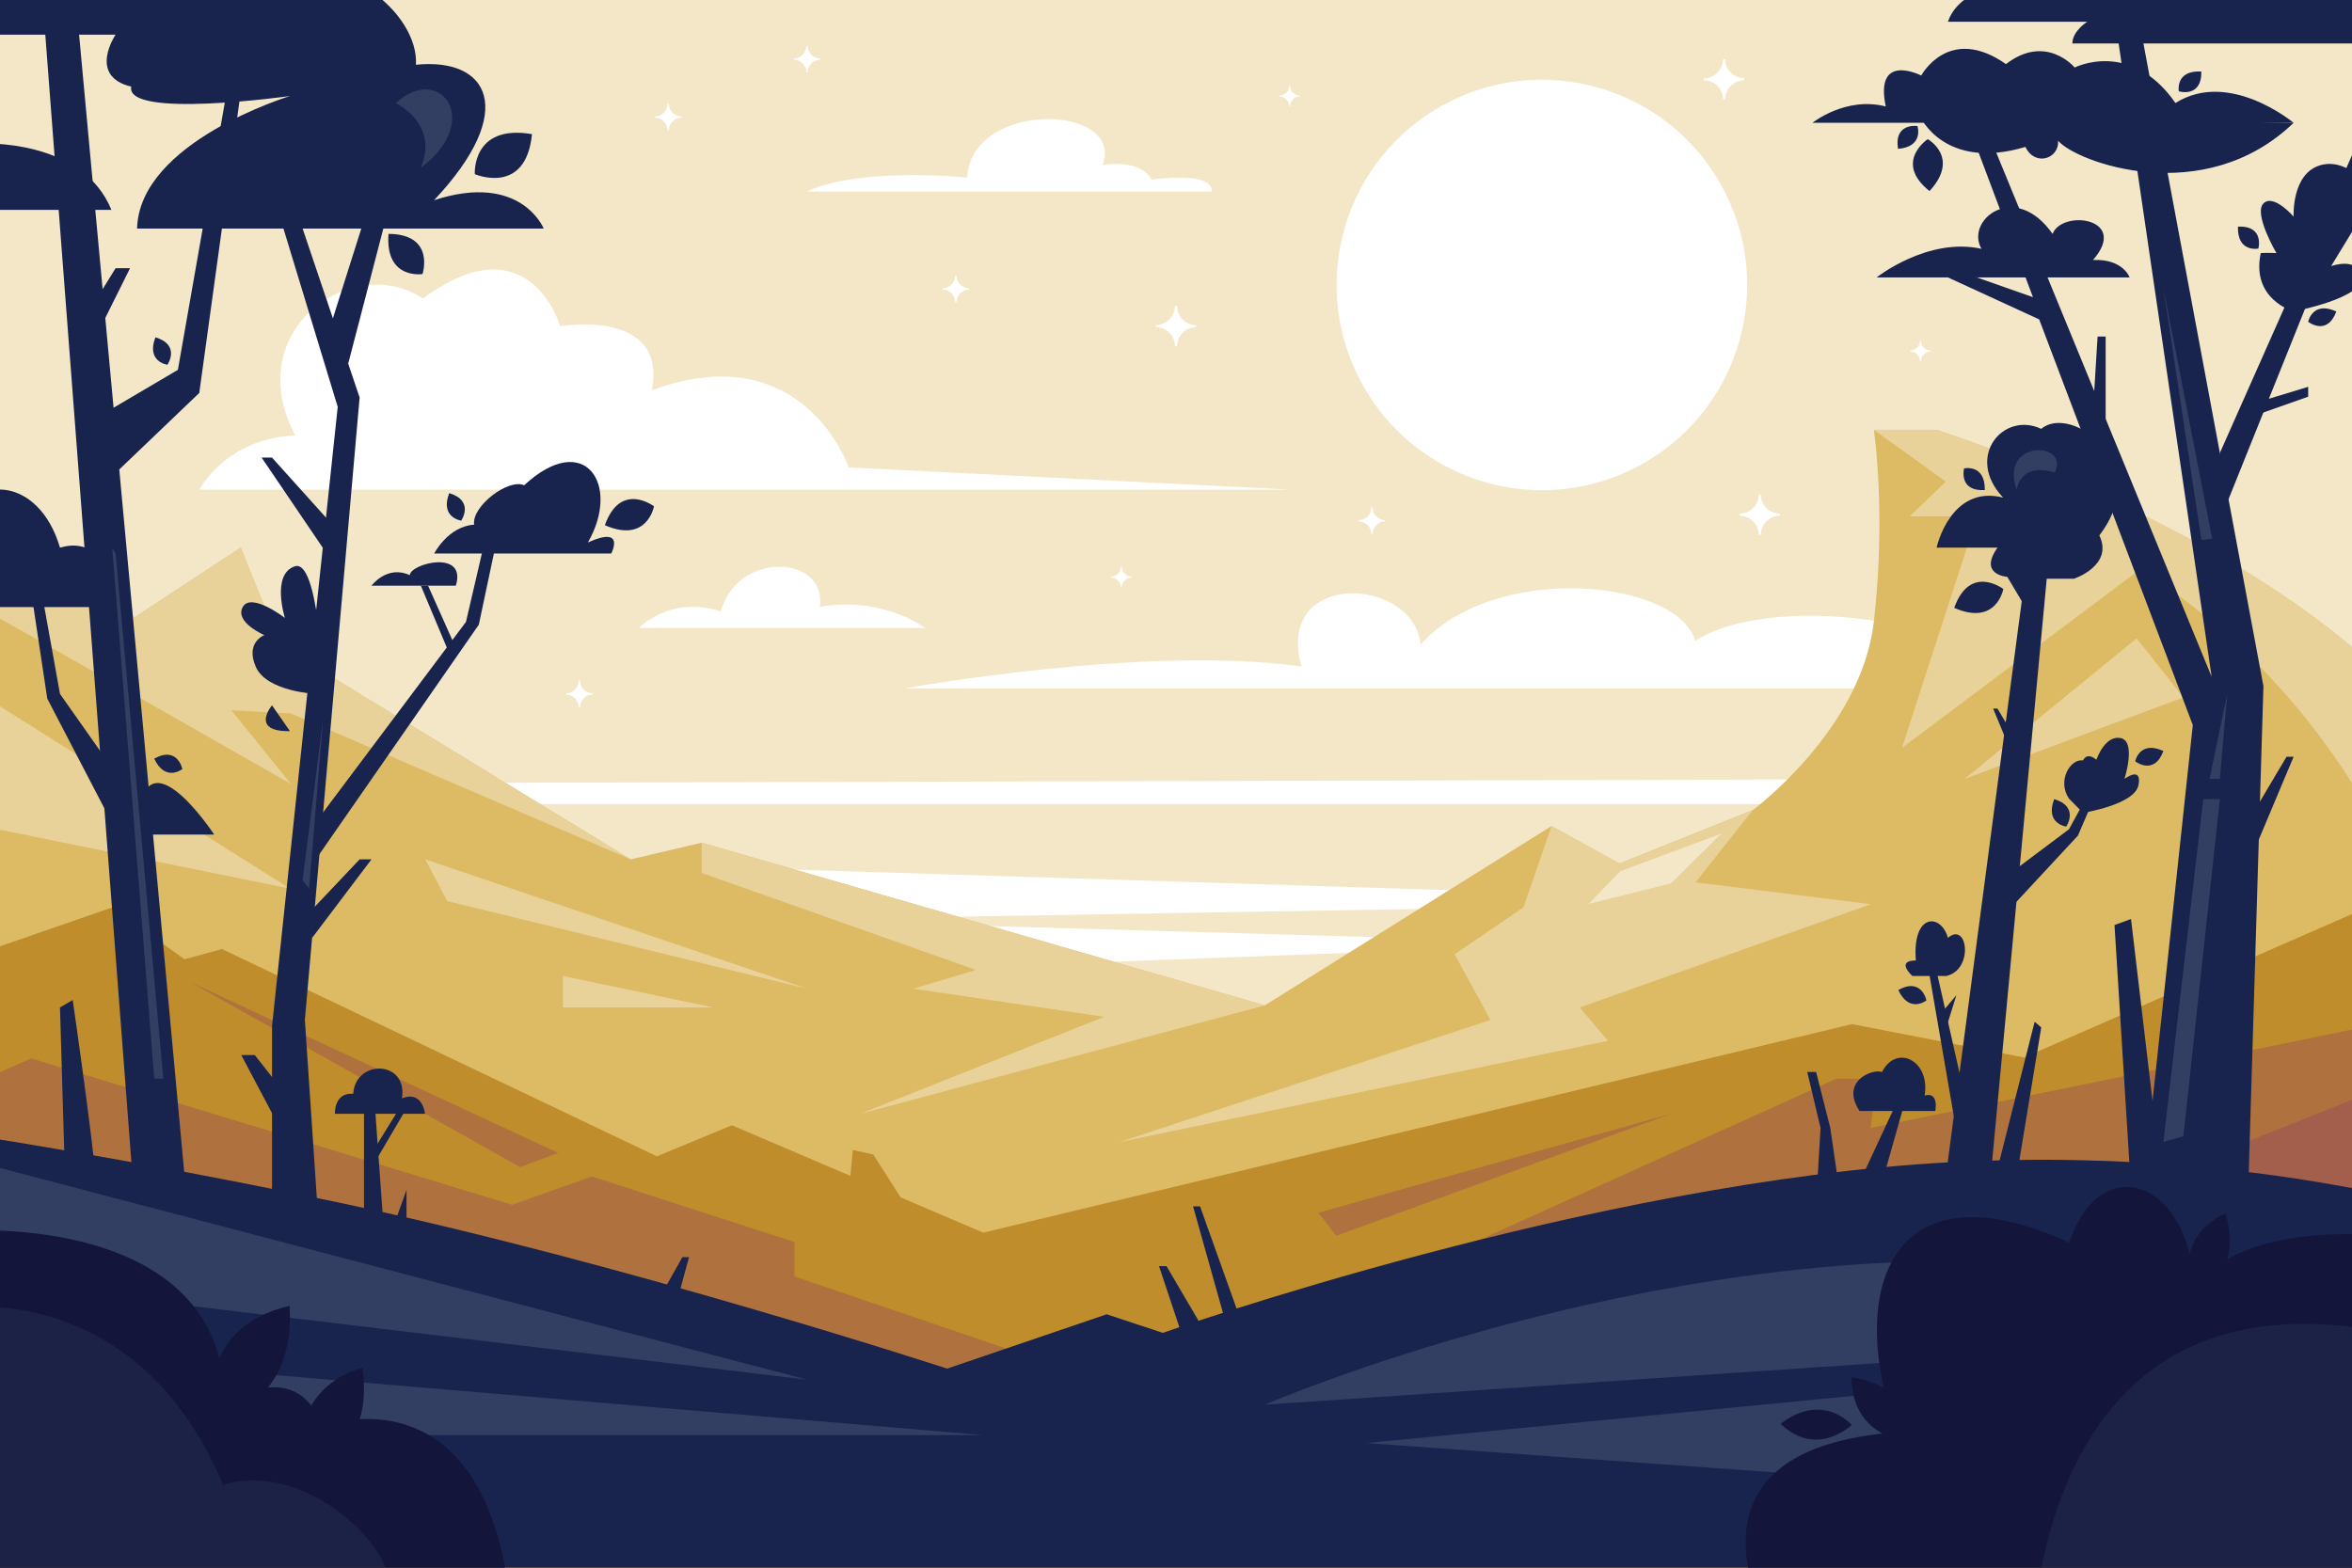 <?xml version="1.0" encoding="utf-8"?>
<!-- Generator: Adobe Illustrator 27.5.0, SVG Export Plug-In . SVG Version: 6.00 Build 0)  -->
<svg version="1.1" xmlns="http://www.w3.org/2000/svg" xmlns:xlink="http://www.w3.org/1999/xlink" x="0px" y="0px"
	 viewBox="0 0 750 500" style="enable-background:new 0 0 750 500;" xml:space="preserve">
<rect x="0" y="0" width="750" height="500" fill="#808080" stroke="none"/>
<g id="BACKGROUND">
	<rect x="-0.001" style="fill:#F3E7C8;" width="750" height="500"/>
</g>
<g id="OBJECTS">
	<g>
		<defs>
			<rect id="SVGID_1_" x="-0.001" width="750" height="500"/>
		</defs>
		<clipPath id="SVGID_00000091006930902669373000000016753142845862599350_">
			<use xlink:href="#SVGID_1_"  style="overflow:visible;"/>
		</clipPath>
		<g style="clip-path:url(#SVGID_00000091006930902669373000000016753142845862599350_);">
			<path style="fill:#FFFFFF;" d="M63.581,156.154h347.655l-140.603-7.071c0,0-14.426-42.429-62.795-24.609
				c5.091-26.306-29.221-20.446-29.221-20.446s-9.772-33.919-43.756-8.802C112.799,80.348,76.31,104.957,94.13,138.9
				C72.11,139.748,63.581,156.154,63.581,156.154z"/>
			<path style="fill:#FFFFFF;" d="M646.694,219.557h-358.22c0,0,76.9-13.971,126.545-6.986
				c-8.761-31.047,36.017-28.718,37.964-6.985c23.362-26.39,81.768-20.995,87.608-1.184
				C563.953,189.287,626.252,196.272,646.694,219.557z"/>
			<path style="fill:#FFFFFF;" d="M295.032,200.308H203.68c0,0,10.232-10.587,26.184-5.293c5.311-19.561,33.909-17.988,31.581-1.482
				C281.731,190.085,295.032,200.308,295.032,200.308z"/>
			<path style="fill:#FFFFFF;" d="M386.445,61.113h-129.11c0,0,12.795-7.655,51.056-4.504c1.576-24.982,50.414-23.312,43.212-4.004
				c13.054-1.848,15.529,4.679,15.529,4.679S386.853,54.364,386.445,61.113z"/>
			<polyline style="fill:#FFFFFF;" points="209.93,276.003 583.2,287.711 245.788,293.357 509.018,300.925 219.188,311.841 			"/>
			<polyline style="fill:#FFFFFF;" points="126.185,249.737 650.907,248.422 600.314,256.456 141.278,256.456 			"/>
		</g>
		<g style="clip-path:url(#SVGID_00000091006930902669373000000016753142845862599350_);">
			<path style="fill:#DDBB64;" d="M787.739,520.05l-812.73,6.77l8.77-338.66l0.9-34.56l58.17,43.34l33.92-22.28l12.49,31.07
				l111.88,68.36l22.61-5.32l179.57,51.88l91.45-57.2l21.62,11.97l42.56-17.08c0,0,34.59-25.48,38.58-60.07
				c3.99-34.58,0-61.18,0-61.18h19.95c0,0,116.88,37.1,158.29,97.1c10.17,14.74,16.07,39.49,19.17,68.44
				C804.489,391.53,787.739,520.05,787.739,520.05z"/>
			<path style="fill:#E9D299;" d="M92.729,227.54l-18.96-1L92.729,250c0,0-76.86-43.88-108.95-61.84l0.9-34.56l58.17,43.34
				l33.92-22.28l12.49,31.07l111.88,68.36L92.729,227.54z"/>
			<polygon style="fill:#E9D299;" points="135.625,274.09 142.609,287.395 257.335,315.329 			"/>
			<polygon style="fill:#E9D299;" points="223.749,268.77 223.749,278.417 311.207,309.343 291.254,315.329 352.109,324.307 
				274.295,355.234 403.319,320.65 			"/>
			<polygon style="fill:#E9D299;" points="494.769,263.452 485.791,289.391 463.843,304.355 475.279,325.305 357.097,364.212 
				512.727,331.955 503.748,321.315 596.527,288.393 540.66,281.41 558.949,258.34 516.389,275.42 			"/>
			<polygon style="fill:#F3E7C8;" points="516.648,277.894 506.567,288.284 532.839,281.731 548.905,265.854 			"/>
			<path style="fill:#E9D299;" d="M794.939,302.63c-3.54,50.35-8.12,79.61-13.55,35.57c-13.39-108.58-99.07-156.55-99.07-156.55
				l-75.82,56.86l23.95-73.82h-21.45l11.47-11.09l-22.94-16.51h19.95c0,0,116.88,37.1,158.29,97.1
				C785.939,248.93,791.839,273.68,794.939,302.63z"/>
			<polygon style="fill:#E9D299;" points="681.325,203.595 696.234,222.433 626.456,248.422 			"/>
			<polygon style="fill:#E9D299;" points="179.515,311.276 179.515,321.315 227.406,321.315 			"/>
			<polygon style="fill:#E9D299;" points="-24.991,209.581 92.459,283.405 -30.978,258.34 			"/>
		</g>
		<g style="clip-path:url(#SVGID_00000091006930902669373000000016753142845862599350_);">
			<polygon style="fill:#BF8D2B;" points="-40.954,315.995 35.863,289.389 58.808,305.956 70.78,302.692 209.455,368.798 
				233.392,358.892 313.534,393.143 590.541,326.635 645.411,337.276 802.037,268.77 797.882,525.495 -40.954,535.472 			"/>
			<polygon style="opacity:0.3;fill:#8B326B;" points="60.803,313.304 178.014,367.699 165.859,372.251 			"/>
			<polyline style="fill:#BF8D2B;" points="270.476,382.565 271.931,366.768 278.481,368.223 293.764,392.24 			"/>
			<polygon style="opacity:0.3;fill:#8B326B;" points="420.397,386.781 426.114,394.14 532.839,355.234 			"/>
			<polyline style="opacity:0.3;fill:#8B326B;" points="426.114,416.089 585.553,344.036 598.398,344.036 596.527,359.753 
				817.842,314.496 804.033,434.046 			"/>
			<polyline style="opacity:0.3;fill:#8B326B;" points="781.389,338.2 660.016,386.714 746.946,412.874 781.389,364.212 			"/>
			<polygon style="opacity:0.3;fill:#8B326B;" points="-36.085,357.749 9.983,337.573 163.301,384.25 188.738,375.212 
				253.345,396.136 253.345,407.11 350.114,440.032 332.157,466.968 			"/>
		</g>
		<g style="clip-path:url(#SVGID_00000091006930902669373000000016753142845862599350_);">
			<path style="fill:#18244E;" d="M658.859,263.633c0,0-6.845-0.919-3.821-8.764C663.209,257.374,658.859,263.633,658.859,263.633z"
				/>
			<path style="fill:#18244E;" d="M614.293,319.07c0,0-5.405,4.3-8.968-3.315C612.792,311.597,614.293,319.07,614.293,319.07z"/>
			<path style="fill:#18244E;" d="M638.817,187.851c0,0-2.137,11.932-15.661,6.027C628.176,179.744,638.817,187.851,638.817,187.851
				z"/>
			<path style="fill:#18244E;" d="M680.876,242.811c0,0,1.33-6.777,8.979-3.286C686.862,247.53,680.876,242.811,680.876,242.811z"/>
			<path style="fill:#18244E;" d="M626.307,149.386c0,0,6.744-1.49,6.6,6.917C624.374,156.759,626.307,149.386,626.307,149.386z"/>
			<polyline style="fill:#18244E;" points="633.439,389.699 654.389,166.089 648.071,166.089 619.525,382.502 			"/>
			<polyline style="fill:#18244E;" points="638.817,292.126 662.602,266.512 669.717,250 667.684,250 659.756,264.479 
				641.867,277.894 			"/>
			<path style="fill:#18244E;" d="M659.756,254.721l4.472,4.53c0,0,16.466-2.588,17.686-8.845c1.22-6.256-4.472-1.985-4.472-1.985
				s3.862-11.996-1.22-13.013c-5.082-1.016-7.725,6.912-7.725,6.912s-2.846-2.643-4.269,0.203
				C660.163,241.914,655.894,249.029,659.756,254.721z"/>
			<path style="fill:#18244E;" d="M646.698,195.105l-6.614-11.123c0,0-9.32-0.601-3.127-9.317c-7.395,0-19.42,0-19.42,0
				s4.375-20.197,21.211-15.962c-12.292-13.013,0.07-27.632,12.16-21.92c9.491-8.109,36.146,11.098,18.524,33.971
				c4.625,9.62-8.086,13.829-8.086,13.829h-11.941"/>
			<path style="fill:#333E63;" d="M643.091,156.323c0,0,0.733-9.009,12.139-5.638C660.176,140.732,637.31,140.018,643.091,156.323z"
				/>
			<polyline style="fill:#18244E;" points="643.091,244.192 635.575,226.008 636.957,226.008 642.494,235.319 			"/>
			<polyline style="fill:#18244E;" points="643.091,375.184 650.907,327.684 648.803,325.88 636.957,372.779 			"/>
			<polyline style="fill:#18244E;" points="626.456,349.329 617.236,308.443 614.831,308.443 624.451,364.212 			"/>
			<path style="fill:#18244E;" d="M620.643,311.276h-10.835c0,0-5.5-4.937,1.114-4.937c-1.202-15.332,8.111-15.032,10.219-7.215
				C627.458,293.712,629.462,309.299,620.643,311.276z"/>
			<polyline style="fill:#18244E;" points="620.643,327.684 623.85,317.388 619.525,322.536 			"/>
		</g>
		<g style="clip-path:url(#SVGID_00000091006930902669373000000016753142845862599350_);">
			<g>
				<polyline style="fill:#18244E;" points="682.275,389.699 699.237,231.258 650.25,101.87 621.142,88.478 622.607,85.758 
					648.266,94.782 624.649,31.909 629.613,31.759 705.246,215.857 672.315,-8.432 679.296,-8.642 721.759,218.857 716.602,389.573 
									"/>
				<polygon style="fill:#333E63;" points="707.871,254.869 702.571,254.869 689.855,364.212 696.234,362.396 				"/>
				<polyline style="fill:#18244E;" points="689.663,378.853 679.533,293.103 674.268,295.036 679.525,379.159 				"/>
				<polyline style="fill:#18244E;" points="707.871,166.089 754.893,49.002 754.597,39.169 707.871,144.454 				"/>
			</g>
			<polyline style="fill:#18244E;" points="716.342,277.144 731.382,241.359 729.122,241.359 716.342,262.903 			"/>
			<path style="fill:#18244E;" d="M598.398,88.488h80.698c0,0-2.124-6.021-11.68-5.557c11.68-13.43-9.859-16.209-12.893-8.336
				c-12.06-17.135-27.987-4.364-22.678,4.765C614.708,75.55,598.398,88.488,598.398,88.488z"/>
			<path style="fill:#18244E;" d="M731.382,39.169H577.95c0,0,10.589-8.503,23.37-5.216c-3.651-17.527,11.32-9.859,11.32-9.859
				s8.764-16.432,27.021-3.652c12.78-9.859,21.909,1.096,21.909,1.096s17.893-9.129,32.133,11.32
				C710.865,22.025,731.382,39.169,731.382,39.169z"/>
			<polyline style="fill:#18244E;" points="667.412,131.083 668.872,107.348 671.45,107.348 671.45,145.689 			"/>
			<path style="fill:#18244E;" d="M631.992-2.927c0,0-8.19,2.191-10.851,9.859c24.726,0,44.445,0,44.445,0s-4.747,2.921-4.747,6.938
				c9.494,0,97.861,0,97.861,0l2.556-27.751L631.992-2.927z"/>
			<path style="fill:#18244E;" d="M731.382,99.343c0,0-13.644-3.824-10.485-18.622c1.995-0.166,5.005,0,5.005,0
				s-7.333-12.47-4.174-15.796s9.654,4.157,9.654,4.157s-0.735-13.993,8.802-16.461c9.537-2.468,17.126,9.311,17.126,9.311
				l-13.967,22.945c0,0,8.646-3.159,9.644,3.492C753.985,95.02,731.382,99.343,731.382,99.343z"/>
			<path style="fill:#18244E;" d="M736.028,102.629c0,0,1.33-6.777,8.979-3.286C742.014,107.348,736.028,102.629,736.028,102.629z"
				/>
			<path style="fill:#18244E;" d="M720.139,79.278c0,0-6.764,1.398-6.506-7.006C722.172,71.932,720.139,79.278,720.139,79.278z"/>
			<path style="fill:#18244E;" d="M611.43,40.202c0,0,2.182,6.553-6.194,7.283C603.896,39.045,611.43,40.202,611.43,40.202z"/>
			<path style="fill:#18244E;" d="M614.715,44.378c0,0,10.443,5.856,0.555,16.565C603.705,51.684,614.715,44.378,614.715,44.378z"/>
			<path style="fill:#18244E;" d="M694.775,29.12c0,0-1.204-6.801,7.189-6.303C702.06,31.362,694.775,29.12,694.775,29.12z"/>
			<path style="fill:#18244E;" d="M612.378,37.325c0,0,7.759,17.221,33.476,9.533c3.104,6.429,10.863,3.698,10.42-1.995
				c5.764,6.873,46.465,21.868,75.109-5.693"/>
			<polygon style="fill:#333E63;" points="704.59,248.422 707.871,248.422 710.242,221.08 			"/>
			<polyline style="fill:#333E63;" points="705.416,171.803 689.855,91.877 701.965,172.225 			"/>
			<polyline style="fill:#18244E;" points="720.351,132.051 736.028,126.519 736.028,123.37 721.759,127.711 			"/>
		</g>
		<g style="clip-path:url(#SVGID_00000091006930902669373000000016753142845862599350_);">
			<polyline style="fill:#18244E;" points="43.844,396.136 12.917,-8.899 23.377,-8.899 60.803,396.136 			"/>
			<polyline style="fill:#18244E;" points="36.86,150.849 63.543,125.331 76.586,30.633 72.049,30.633 56.723,117.959 30.74,133.27 
							"/>
			<path style="fill:#18244E;" d="M-5.04,11.054h41.9c0,0-8.979,13.219,4.988,16.586c-1.995,10.35,50.611,2.993,50.611,2.993
				S44.441,45.191,43.71,72.906c39.042,0,129.661,0,129.661,0s-7.228-18.098-34.957-9.049c27.14-28.861,17.164-45.57-5.781-43.201
				c0.998-15.588-22.307-38.454-56.047-29.555C42.846,0-15.997-16.88-15.997-16.88"/>
			<path style="fill:#18244E;" d="M-6.037,45.792c0,0,32.252-1.765,41.565,21.154c-16.599,0-50.851,0-50.851,0"/>
			<polyline style="fill:#18244E;" points="86.742,60.935 107.692,129.771 86.742,327.3 86.742,392.146 101.706,392.146 
				97.217,325.305 114.675,126.778 92.459,60.935 			"/>
			<polyline style="fill:#18244E;" points="104.741,105.989 118.06,63.901 124.579,63.901 111.033,115.983 			"/>
			<polyline style="fill:#18244E;" points="104.741,177.38 83.43,145.947 86.742,145.947 106.872,168.323 			"/>
			<polyline style="fill:#18244E;" points="100.708,274.09 152.69,199.223 158.55,171.519 154.821,171.519 148.587,198.348 
				100.708,262.199 			"/>
			<polyline style="fill:#18244E;" points="143.76,209.581 134.204,186.81 136.504,186.81 145.353,206.63 			"/>
			<path style="fill:#18244E;" d="M138.451,176.546h56.453c0,0,4.778-9.025-7.433-3.539c10.618-18.405-1.026-36.102-20.333-18.228
				c-4.973-2.301-16.83,6.725-15.945,12.565C142.875,167.874,138.451,176.546,138.451,176.546z"/>
			<path style="fill:#18244E;" d="M145.353,186.81h-26.899c0,0,4.955-6.725,12.211-3.362
				C130.841,179.731,148.964,175.079,145.353,186.81z"/>
			<path style="fill:#18244E;" d="M100.708,221.319c0,0-15.62-0.704-19.112-8.581c-3.492-7.877,2.702-10.177,2.702-10.177
				s-9.556-4.079-6.902-8.941c2.655-4.862,13.45,3.455,13.45,3.455s-4.424-13.981,3.186-16.458
				c7.61-2.478,9.025,37.517,9.025,37.517"/>
			<path style="fill:#18244E;" d="M30.74,382.565c1.473-1.353-7.549-63.607-7.549-63.607l-4.06,2.356l1.804,61.251"/>
			<polyline style="fill:#18244E;" points="38.98,268.77 15.071,222.805 9.658,186.81 12.917,186.81 19.132,221.319 36.86,246.493 
							"/>
			<path style="fill:#18244E;" d="M-11.995,193.619H36.86c0,0-1.038-23.855-17.729-18.955c-6.767-23.069-28.689-24.43-34.87-5.028
				C-21.92,189.037-11.995,193.619-11.995,193.619z"/>
			<path style="fill:#18244E;" d="M43.943,266.178h24.36C68.303,266.178,43.943,229.186,43.943,266.178z"/>
			<path style="fill:#18244E;" d="M147.07,166.045c0,0-6.845-0.919-3.821-8.764C151.42,159.786,147.07,166.045,147.07,166.045z"/>
			<path style="fill:#18244E;" d="M53.381,116.34c0,0-6.845-0.919-3.821-8.764C57.731,110.081,53.381,116.34,53.381,116.34z"/>
			<path style="fill:#18244E;" d="M58.147,245.283c0,0-5.405,4.3-8.968-3.316C56.646,237.81,58.147,245.283,58.147,245.283z"/>
			<path style="fill:#18244E;" d="M208.542,161.483c0,0-2.137,11.932-15.661,6.027C197.9,153.376,208.542,161.483,208.542,161.483z"
				/>
			<path style="fill:#18244E;" d="M134.732,87.402c0,0-11.971,1.906-10.842-12.808C138.889,74.686,134.732,87.402,134.732,87.402z"
				/>
			<path style="fill:#18244E;" d="M151.402,55.542c0,0-1.056-16.044,18.239-12.757C167.69,62.584,151.402,55.542,151.402,55.542z"/>
			<polyline style="fill:#18244E;" points="30.512,107.576 41.466,85.544 36.86,85.544 26.381,102.457 			"/>
			<path style="fill:#18244E;" d="M92.459,233.188l-5.717-8.228C86.742,224.96,79.58,233.421,92.459,233.188z"/>
			<polyline style="fill:#18244E;" points="89.994,361.176 76.931,336.493 81.233,336.493 92.459,350.762 			"/>
			<polyline style="fill:#18244E;" points="99.518,299.14 118.453,274.09 114.675,274.09 95.151,294.709 			"/>
			<path style="fill:#333E63;" d="M126.185,32.896c0,0,13.943,6.455,8.004,20.657C154.292,38.364,140.128,19.986,126.185,32.896z"/>
			<polygon style="fill:#333E63;" points="103.057,229.076 98.557,283.405 96.491,280.776 			"/>
			<polygon style="fill:#333E63;" points="35.812,174.876 49.179,344.036 52.079,344.036 36.86,176.546 			"/>
		</g>
		<g style="clip-path:url(#SVGID_00000091006930902669373000000016753142845862599350_);">
			<path style="fill:#18244E;" d="M-55.126,355.234c0,0,73.824,9.447,163.61,28.402c89.786,18.955,193.539,52.874,193.539,52.874
				l50.879-17.332l17.902,5.93c0,0,136.73-48.455,251.457-54.441c114.727-5.986,190.23,25.205,190.23,25.205
				s25.257,165.341,22.264,164.343c-2.993-0.998-896.863-19.952-896.863-19.952"/>
			<polyline style="fill:#18244E;" points="378.211,429.706 369.579,403.813 371.961,403.813 384.461,425.111 391.306,423.456 
				380.443,384.765 382.675,384.765 396.068,422.266 			"/>
			<polyline style="fill:#333E63;" points="-21.954,366.768 257.335,440.032 -17.766,407.11 -17.766,429.627 313.534,457.727 
				-30.978,457.727 			"/>
			<path style="fill:#333E63;" d="M403.319,448.013c0,0,121.016-52.268,243.108-45.135c5.986,29.93,27.841,26.749,27.841,26.749
				L403.319,448.013z"/>
			<polygon style="fill:#333E63;" points="435.649,460.247 650.227,475.647 646.655,439.807 			"/>
			<polyline style="fill:#18244E;" points="579.114,383.723 580.533,359.753 576.294,341.906 579.114,341.906 583.641,359.753 
				586.466,379.159 			"/>
			<path style="fill:#18244E;" d="M592.965,377.225c0.282-0.848,12.36-26.693,12.36-26.693h2.339l-7.536,26.693"/>
			<path style="fill:#18244E;" d="M592.965,354.338h24.158c0,0,1.262-6.2-3.395-4.936c1.841-11.169-8.979-16.537-13.599-7.496
				C596.92,340.776,586.749,344.965,592.965,354.338z"/>
			<polyline style="fill:#18244E;" points="215.481,416.51 219.719,400.959 217.6,400.959 211.243,412.247 			"/>
			<polyline style="fill:#18244E;" points="122.24,390.222 119.409,350.762 116.062,351.795 116.062,389.092 			"/>
			<polyline style="fill:#18244E;" points="125.094,392.146 129.629,379.504 129.629,392.397 			"/>
			<path style="fill:#18244E;" d="M135.531,355.234h-28.729c0,0-0.385-6.818,5.831-6.4c0.725-11.141,17.518-10.707,15.54,1.495
				C134.769,347.63,135.531,355.234,135.531,355.234z"/>
			<polyline style="fill:#18244E;" points="119.151,366.768 127.362,353.491 129.629,353.491 119.409,370.887 			"/>
		</g>
		<g style="clip-path:url(#SVGID_00000091006930902669373000000016753142845862599350_);">
			<path style="fill:#13153A;" d="M560.469,512.287c0.721-2.485-24.189-50.522,44.515-55.491
				c-16.391-43.896-2.94-86.964,54.878-60.46c10.221-30.644,39.067-19.049,39.789,14.908c17.308-25.675,73.557-15.736,73.557-15.736
				l22.683,127.458"/>
			<path style="opacity:0.3;fill:#333E63;" d="M647.913,531.472c0,0-4.767-159.168,155.477-93.219s-15.836,151.925-15.836,151.925"
				/>
			<path style="fill:#13153A;" d="M609.768,459.957c0,0-19.32-0.662-19.32-20.72C611.625,442.587,609.768,459.957,609.768,459.957z"
				/>
			<path style="fill:#13153A;" d="M96.698,469.593c0,0-7.061-25.2,18.819-33.416C119.871,464.874,96.698,469.593,96.698,469.593z"/>
			<path style="fill:#13153A;" d="M699.348,413.332c0,0-7.775-17.699,10.302-26.39C715.808,407.479,699.348,413.332,699.348,413.332
				z"/>
			<path style="fill:#13153A;" d="M67.376,452.885c0,0-5.523-29.596,24.97-36.375C94.411,449.839,67.376,452.885,67.376,452.885z"/>
			<path style="fill:#13153A;" d="M590.447,454.48c0,0-11.117,10.757-22.666-0.389C581.478,443.758,590.447,454.48,590.447,454.48z"
				/>
			<path style="fill:#13153A;" d="M-11.978,392.584c0,0,83.494-6.339,83.638,54.717c26.1-14.314,30.77,7.634,30.77,7.634
				s49.122-18.893,59.466,49.943c10.343,68.836-205.005,9.386-205.005,9.386"/>
			<path style="opacity:0.3;fill:#333E63;" d="M-28.073,418.762c0,0,68-19.257,99.237,54.846
				c25.327-8.356,58.466,20.528,53.416,39.25C93.404,628.43-7.903,535.368-7.903,535.368"/>
		</g>
	</g>
	<g>
		
			<ellipse transform="matrix(0.23 -0.973 0.973 0.23 290.322 548.32)" style="fill:#FFFFFF;" cx="491.577" cy="90.741" rx="65.463" ry="65.463"/>
		
			<ellipse transform="matrix(0.23 -0.973 0.973 0.23 290.322 548.32)" style="fill:#FFFFFF;" cx="491.577" cy="90.741" rx="39.905" ry="39.905"/>
	</g>
	<g>
		<path style="fill:#FFFFFF;" d="M375.332,97.588h-0.664c0,3.364-2.727,6.091-6.091,6.091v0.664c3.364,0,6.091,2.727,6.091,6.091
			h0.664c0-3.364,2.727-6.091,6.091-6.091v-0.664C378.059,103.679,375.332,100.952,375.332,97.588z"/>
		<path style="fill:#FFFFFF;" d="M550.12,18.855h-0.664c0,3.364-2.727,6.091-6.091,6.091v0.664c3.364,0,6.091,2.727,6.091,6.091
			h0.664c0-3.364,2.727-6.091,6.091-6.091v-0.664C552.847,24.946,550.12,22.219,550.12,18.855z"/>
		<path style="fill:#FFFFFF;" d="M561.49,157.738h-0.664c0,3.364-2.727,6.091-6.091,6.091v0.664c3.364,0,6.091,2.727,6.091,6.091
			h0.664c0-3.364,2.727-6.091,6.091-6.091v-0.664C564.217,163.828,561.49,161.101,561.49,157.738z"/>
		<path style="fill:#FFFFFF;" d="M305.012,87.963h-0.434c0,2.2-1.784,3.984-3.984,3.984v0.434c2.2,0,3.984,1.784,3.984,3.984h0.434
			c0-2.2,1.784-3.984,3.984-3.984v-0.434C306.796,91.947,305.012,90.163,305.012,87.963z"/>
		<path style="fill:#FFFFFF;" d="M357.732,180.857h-0.331c0,1.679-1.361,3.04-3.04,3.04v0.331c1.679,0,3.04,1.361,3.04,3.04h0.331
			c0-1.679,1.361-3.04,3.04-3.04v-0.331C359.093,183.897,357.732,182.536,357.732,180.857z"/>
		<path style="fill:#FFFFFF;" d="M411.402,27.427h-0.331c0,1.679-1.361,3.04-3.04,3.04v0.331c1.679,0,3.04,1.361,3.04,3.04h0.331
			c0-1.679,1.361-3.04,3.04-3.04v-0.331C412.763,30.467,411.402,29.106,411.402,27.427z"/>
		<path style="fill:#FFFFFF;" d="M612.544,108.752h-0.331c0,1.679-1.361,3.04-3.04,3.04v0.332c1.679,0,3.04,1.361,3.04,3.04h0.331
			c0-1.679,1.361-3.04,3.04-3.04v-0.332C613.905,111.792,612.544,110.431,612.544,108.752z"/>
		<path style="fill:#FFFFFF;" d="M437.702,161.888h-0.434c0,2.2-1.784,3.984-3.984,3.984v0.434c2.2,0,3.984,1.784,3.984,3.984h0.434
			c0-2.2,1.784-3.984,3.984-3.984v-0.434C439.486,165.872,437.702,164.088,437.702,161.888z"/>
		<path style="fill:#FFFFFF;" d="M257.552,14.654h-0.434c0,2.2-1.784,3.984-3.984,3.984v0.434c2.2,0,3.984,1.784,3.984,3.984h0.434
			c0-2.2,1.784-3.984,3.984-3.984v-0.434C259.336,18.638,257.552,16.854,257.552,14.654z"/>
		<path style="fill:#FFFFFF;" d="M213.293,33.124h-0.434c0,2.2-1.784,3.984-3.984,3.984v0.434c2.2,0,3.984,1.784,3.984,3.984h0.434
			c0-2.2,1.784-3.984,3.984-3.984v-0.434C215.077,37.107,213.293,35.324,213.293,33.124z"/>
		<path style="fill:#FFFFFF;" d="M184.958,217.118h-0.434c0,2.2-1.784,3.984-3.984,3.984v0.434c2.2,0,3.984,1.784,3.984,3.984h0.434
			c0-2.2,1.784-3.984,3.984-3.984v-0.434C186.742,221.102,184.958,219.318,184.958,217.118z"/>
	</g>
</g>
</svg>
